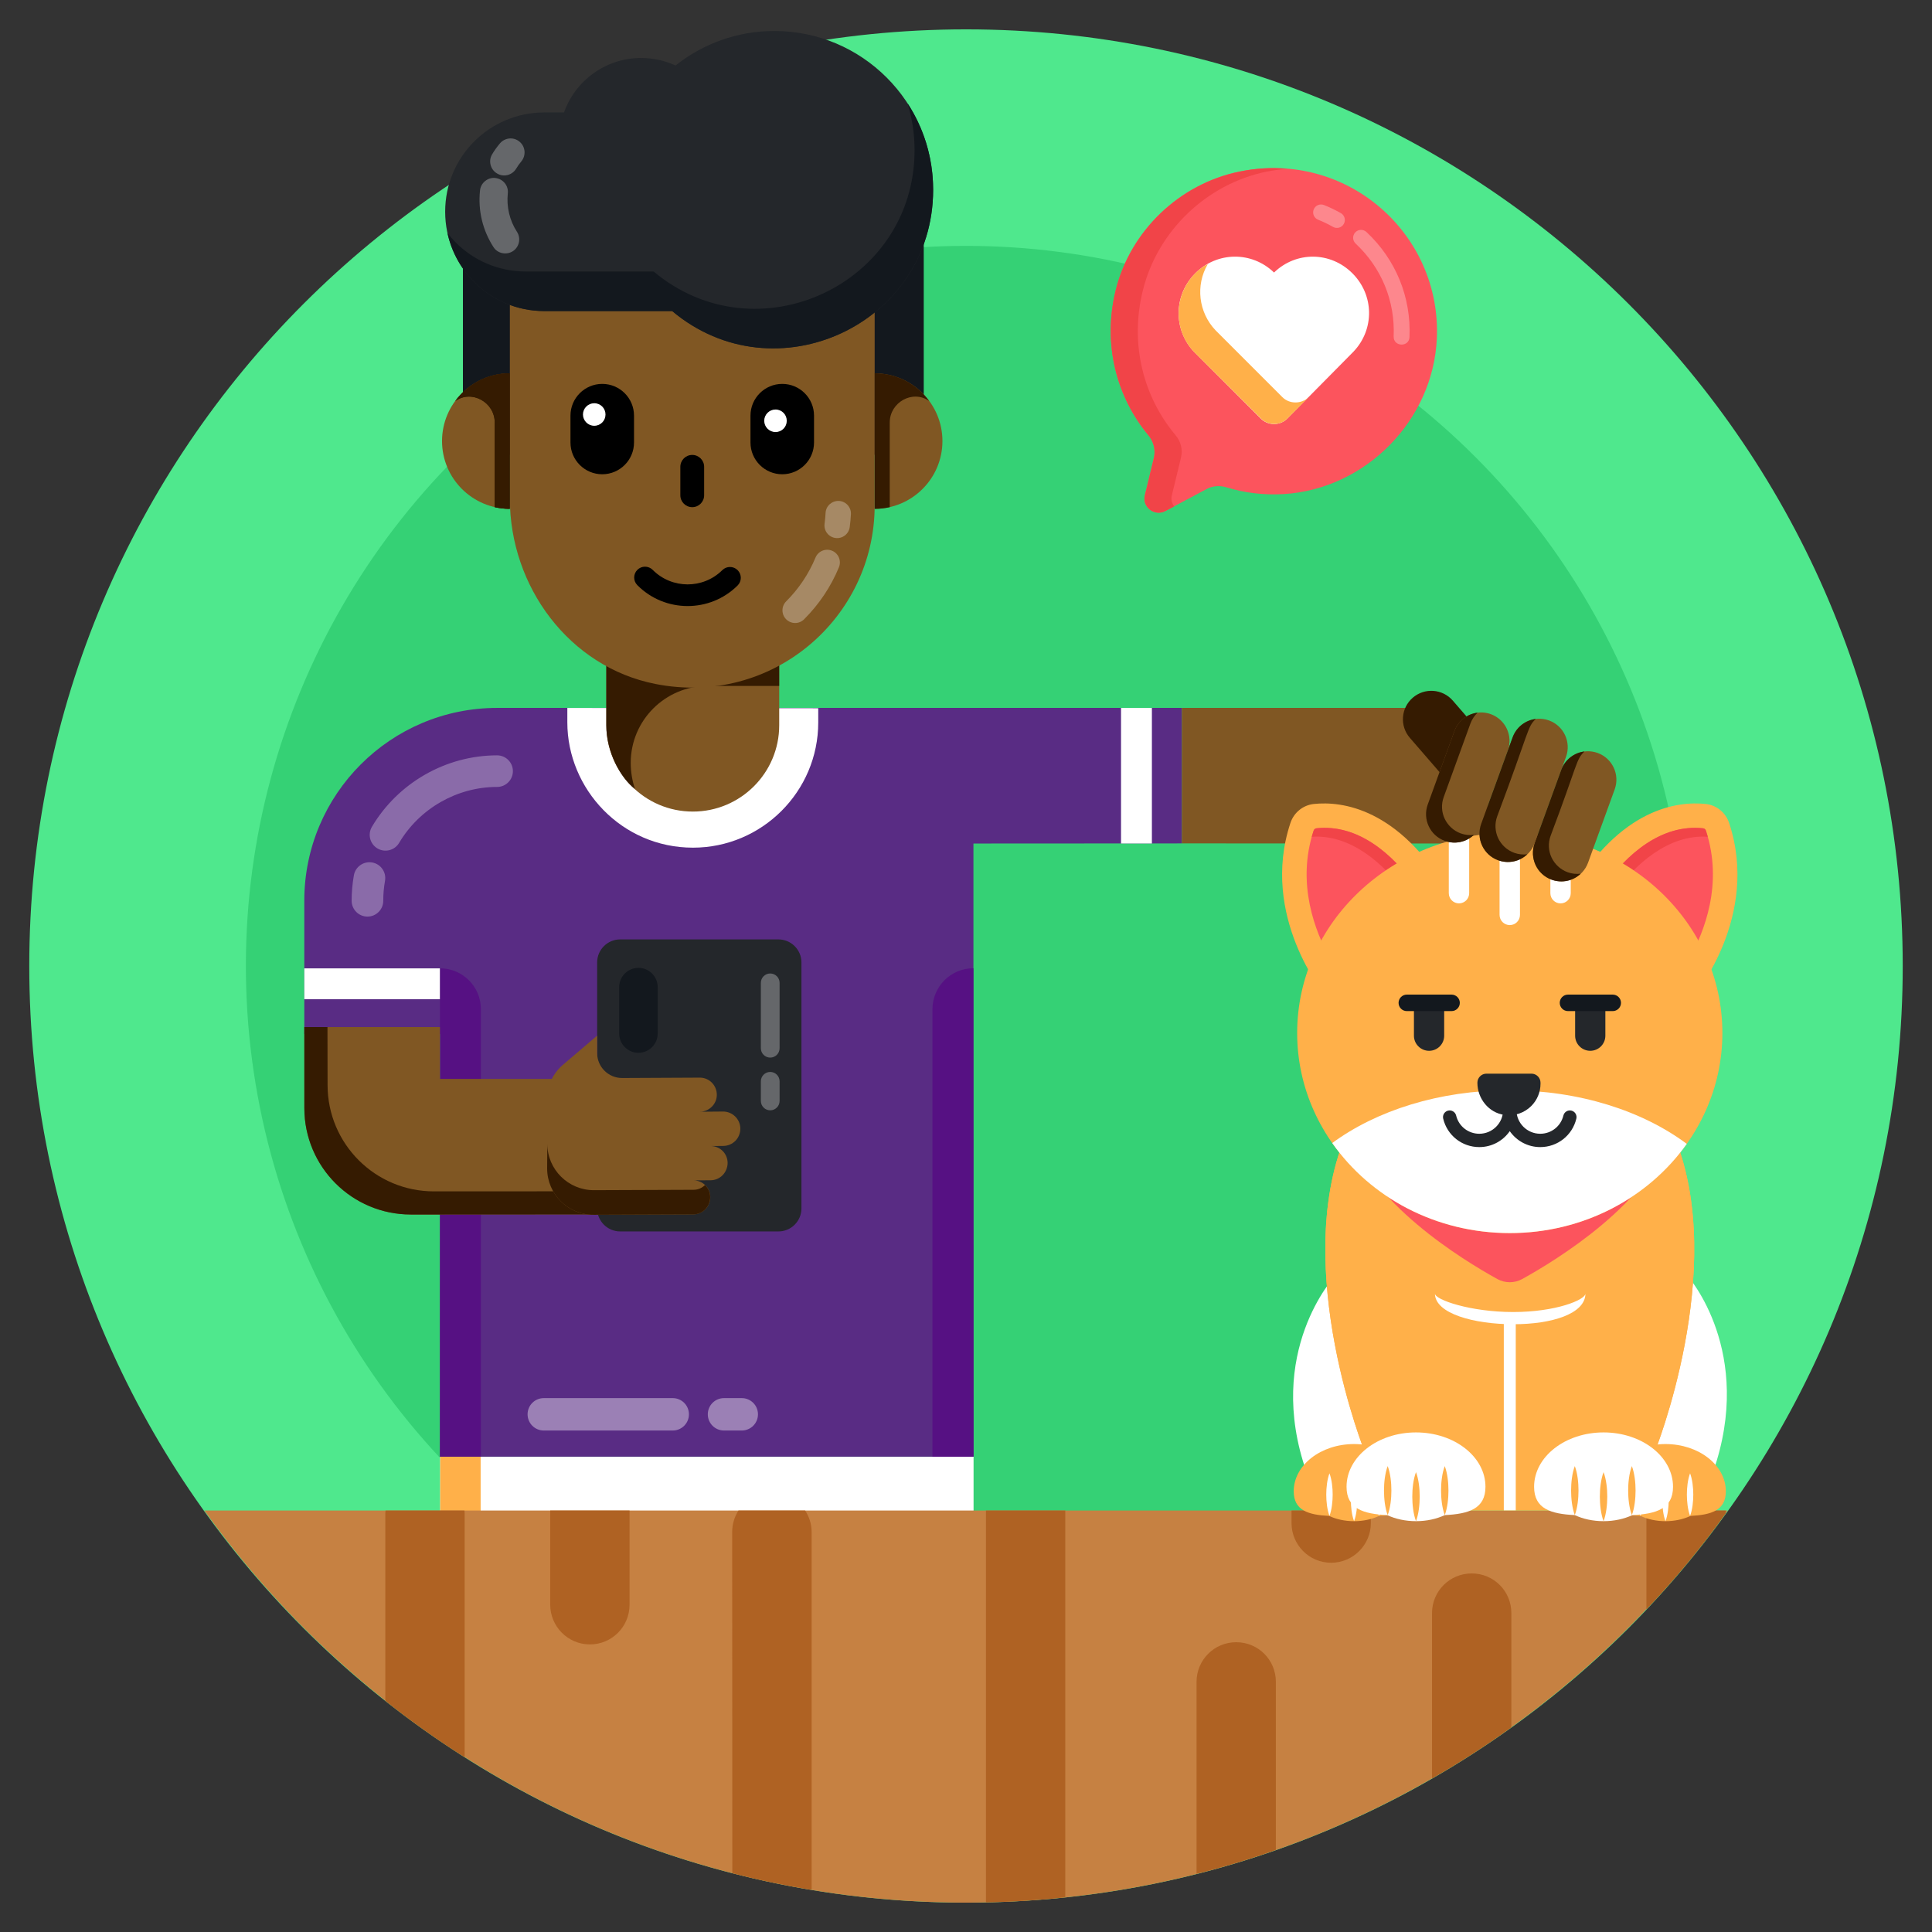 <svg id="SvgjsSvg1093" width="288" height="288" xmlns="http://www.w3.org/2000/svg" version="1.1" xmlns:xlink="http://www.w3.org/1999/xlink" xmlns:svgjs="http://svgjs.com/svgjs"><rect width="100%" height="100%" fill="#333333" stroke="none"/><defs id="SvgjsDefs1094"></defs><g id="SvgjsG1095"><svg xmlns="http://www.w3.org/2000/svg" enable-background="new 0 0 132 132" viewBox="0 0 132 132" width="288" height="288"><path fill="#4fe88d" d="M130,66c0,35.347-28.659,63.994-63.994,63.994C30.659,129.994,2,101.347,2,66C2,30.653,30.659,2.006,66.006,2.006C101.341,2.006,130,30.653,130,66z" class="color4fe88d svgShape"></path><circle cx="66" cy="66" r="49.2" fill="#35d175" transform="rotate(-67.5 66 66)" class="color35d175 svgShape"></circle><path fill="#592c84" d="M66.508,99.526H30.08l-0.01-28.88h-9.28v-9.1c0-7.28,5.9-13.18,13.18-13.18h32.538V99.526z" class="color592c84 svgShape"></path><path fill="#561183" d="M63.707 99.528V68.964c0-1.548 1.244-2.81 2.801-2.81v4.491l.01 28.884H63.707zM32.859 99.531V68.957c0-1.54-1.245-2.799-2.799-2.799l-.007 33.374c.007 0 .014 0 .022 0H32.859z" class="color561183 svgShape"></path><rect width="9.263" height="2.109" x="20.791" y="66.162" fill="#ffffff" class="colorfff svgShape"></rect><path fill="#ffffff" d="M38.762,48.368v0.986c0,4.546,3.706,8.561,8.582,8.561c4.71,0,8.561-3.831,8.561-8.561v-0.966L38.762,48.368z" class="colorfff svgShape"></path><rect width="31.485" height="16.566" x="31.628" y="14.503" fill="#13181e" class="color13181e svgShape"></rect><path fill="#805723" d="M53.238,44.306v5.246c0,3.261-2.649,5.897-5.898,5.897c-3.316,0-5.91-2.709-5.91-5.897v-5.246H53.238z" class="colorffc27c svgShape"></path><path fill="#351b01" d="M41.423,44.3v5.256c0,1.844,1.004,3.633,1.951,4.342c-0.176-0.563-0.281-1.16-0.281-1.776v-0c0-2.903,2.353-5.256,5.256-5.256h4.887v-2.567H41.423z" class="colorf7b26d svgShape"></path><path fill="#805723" d="M34.835,18.803v15.269c-0,6.003,4.054,11.496,9.944,12.658c7.98,1.575,14.981-4.51,14.981-12.203V18.803H34.835z" class="colorffc27c svgShape"></path><path fill="#ffffff" d="M54.94 42.311c1.026-1.027 1.827-2.221 2.377-3.551.184-.443-.026-.95-.468-1.133-.441-.184-.951.027-1.132.469-.465 1.119-1.138 2.125-2.003 2.99-.339.339-.339.888 0 1.226C54.052 42.649 54.6 42.651 54.94 42.311zM58.056 36.011c.038-.289.067-.581.082-.874.026-.478-.341-.887-.82-.913-.484-.015-.886.341-.912.819-.014.249-.037.497-.069.742-.063.475.272.91.746.973C57.556 36.82 57.994 36.488 58.056 36.011z" opacity=".3" class="colorfff svgShape"></path><path d="M43.318 28.4v1.832c0 1.199-.972 2.171-2.171 2.171h-0c-1.199 0-2.171-.972-2.171-2.171v-1.832c0-1.199.972-2.171 2.171-2.171h0C42.346 26.229 43.318 27.201 43.318 28.4zM55.617 28.4v1.832c0 1.199-.972 2.171-2.171 2.171h-0c-1.199 0-2.171-.972-2.171-2.171v-1.832c0-1.199.972-2.171 2.171-2.171h0C54.645 26.229 55.617 27.201 55.617 28.4zM47.296 34.651c.449 0 .813-.364.813-.813V31.895c0-.449-.364-.813-.813-.813s-.813.364-.813.813v1.943C46.483 34.287 46.847 34.651 47.296 34.651z" fill="#000000" class="color000 svgShape"></path><path fill="#ffffff" d="M52.214 28.749c0 .423.347.77.77.77.434 0 .77-.347.77-.77 0-.423-.336-.77-.77-.77C52.561 27.979 52.214 28.326 52.214 28.749zM39.83 28.32c0 .423.347.77.77.77.434 0 .77-.347.77-.77 0-.423-.336-.77-.77-.77C40.177 27.55 39.83 27.897 39.83 28.32z" class="colorfff svgShape"></path><path fill="#805723" d="M34.829,25.508c0.001,0,0.002,0,0.004,0v9.255c-0.001,0-0.002,0-0.004,0c-2.552,0-4.628-2.076-4.628-4.628S32.277,25.508,34.829,25.508z" class="colorffc27c svgShape"></path><path fill="#351b01" d="M31.107,27.4c1.121-0.797,2.694,0.084,2.694,1.467v5.785c0.325,0.073,0.671,0.115,1.027,0.115v-9.265C33.297,25.503,31.945,26.247,31.107,27.4z" class="colorf7b26d svgShape"></path><path fill="#805723" d="M59.762,25.508c-0.001,0-0.002,0-0.004,0v9.255c0.001,0,0.002,0,0.004,0c2.552,0,4.628-2.076,4.628-4.628S62.314,25.508,59.762,25.508z" class="colorffc27c svgShape"></path><path fill="#24272b" d="M30.415,14.463c0,1.876,0.755,3.574,1.981,4.8c1.226,1.237,2.924,1.991,4.8,1.991h8.73c7.039,5.905,17.828,0.893,17.828-8.29c0-5.995-4.863-10.847-10.847-10.847c-2.547,0-4.894,0.88-6.75,2.358c-0.713-0.325-1.509-0.514-2.348-0.514c-2.432,0-4.507,1.551-5.272,3.721h-1.341C33.444,7.682,30.415,10.711,30.415,14.463z" class="color24272b svgShape"></path><path fill="#13181e" d="M30.572,15.92c0.283,1.289,0.922,2.442,1.824,3.343c1.226,1.237,2.924,1.991,4.8,1.991h8.73c7.039,5.905,17.828,0.893,17.828-8.29c0-2.18-0.639-4.213-1.75-5.911c0.314,1.017,0.482,2.086,0.482,3.207c0,9.192-10.794,14.191-17.828,8.29h-8.73c-1.876,0-3.574-0.755-4.8-1.991C30.929,16.36,30.74,16.14,30.572,15.92z" class="color13181e svgShape"></path><path fill="#ffffff" d="M33.716 16.882c.282.446.886.559 1.324.281.439-.288.569-.878.281-1.324-.51-.786-.722-1.72-.626-2.627.059-.515-.314-.99-.856-1.051-.499-.061-.999.33-1.043.856C32.645 14.414 32.996 15.765 33.716 16.882zM35.263 11.528c.108-.18.223-.345.353-.497.338-.403.288-1.008-.115-1.346-.403-.345-1.008-.288-1.346.115-.194.23-.374.475-.525.734-.278.439-.133 1.04.317 1.31C34.414 12.135 34.996 11.962 35.263 11.528z" opacity=".3" class="colorfff svgShape"></path><path fill="#351b01" d="M31.107 27.4c1.121-.797 2.694.084 2.694 1.467v5.785c.325.073.671.115 1.027.115v-9.265C33.297 25.503 31.945 26.247 31.107 27.4zM63.484 27.4c-1.121-.797-2.694.084-2.694 1.467v5.785c-.325.073-.671.115-1.027.115v-9.265C61.294 25.503 62.646 26.247 63.484 27.4z" class="colorf7b26d svgShape"></path><path d="M50.395,40.003c0.29-0.288,0.292-0.757,0.004-1.047c-0.289-0.291-0.758-0.291-1.047-0.004c-1.317,1.307-3.45,1.299-4.757-0.016c-0.288-0.29-0.757-0.292-1.047-0.004c-0.29,0.288-0.292,0.757-0.004,1.047C45.425,41.874,48.499,41.885,50.395,40.003z" fill="#000000" class="color000 svgShape"></path><path fill="#805723" d="M20.793,70.171l0.003,5.541c0.002,4.014,3.257,7.267,7.271,7.267h1.99l12.326-0.007v-9.257h-12.326v-3.545H20.793z" class="colorffc27c svgShape"></path><path fill="#351b01" d="M20.793,70.171v5.542c0.007,4.015,3.258,7.266,7.273,7.266h1.991l12.326-0.007v-1.581l-10.745,0.007h-1.991c-4.015,0-7.266-3.251-7.266-7.266l-0.007-3.96H20.793z" class="colorf7b26d svgShape"></path><path fill="#ffffff" d="M25.106 62.624c.596 0 1.079-.483 1.079-1.079 0-.457.04-.917.12-1.367.103-.587-.288-1.147-.876-1.251-.584-.102-1.147.288-1.251.875-.101.574-.153 1.16-.153 1.743C24.027 62.14 24.51 62.624 25.106 62.624zM27.268 57.59c1.399-2.359 3.965-3.824 6.696-3.824.596 0 1.079-.483 1.079-1.079 0-.596-.484-1.079-1.079-1.079-3.489 0-6.766 1.87-8.553 4.881-.304.513-.135 1.175.377 1.479C26.299 58.27 26.962 58.104 27.268 57.59z" opacity=".3" class="colorfff svgShape"></path><path fill="#ffffff" d="M37.153 95.523l8.81-0c.612-0 1.107.496 1.107 1.107-0.0.611-.495 1.107-1.107 1.107l-8.81 0c-.612 0-1.107-.496-1.107-1.107C36.046 96.019 36.541 95.523 37.153 95.523zM49.466 95.523l1.214-0c.612-0 1.107.496 1.107 1.107-0.0.611-.495 1.107-1.107 1.107l-1.214 0c-.612 0-1.107-.496-1.107-1.107C48.359 96.019 48.854 95.523 49.466 95.523z" opacity=".4" class="colorfff svgShape"></path><rect width="36.443" height="3.957" x="30.074" y="99.528" fill="#ffffff" class="colorfff svgShape"></rect><rect width="2.764" height="3.959" x="30.075" y="99.527" fill="#ffb049" class="colore5f5f9 svgShape"></rect><path fill="#24272b" d="M54.757,65.753v16.813c0,0.863-0.706,1.569-1.569,1.569H42.368c-0.863,0-1.569-0.706-1.569-1.569V65.753c0-0.863,0.706-1.569,1.569-1.569h10.82C54.051,64.184,54.757,64.89,54.757,65.753z" class="color24272b svgShape"></path><path fill="#13181e" d="M44.935,67.442v3.173c0,0.726-0.589,1.315-1.315,1.315l0,0c-0.726,0-1.315-0.589-1.315-1.315v-3.173c0-0.726,0.589-1.315,1.315-1.315l0,0C44.347,66.127,44.935,66.716,44.935,67.442z" class="color13181e svgShape"></path><path fill="#805723" d="M40.799,71.947c0,0.946,0.769,1.711,1.715,1.706l5.33-0.026c0.621,0.014,1.131,0.524,1.131,1.172c0.007,0.621-0.517,1.152-1.151,1.158l1.579-0.014c0.648,0,1.172,0.524,1.179,1.158c0.007,0.662-0.517,1.186-1.165,1.193l-0.862,0.007c0.641,0,1.152,0.51,1.158,1.145c0,0.655-0.51,1.186-1.158,1.193l-1.179,0.007c0.634,0,1.152,0.51,1.152,1.138c0.007,0.648-0.51,1.179-1.152,1.186l-6.799,0.028c-1.751,0.014-3.186-1.4-3.193-3.158l-0.028-4.661c-0.007-0.979,0.434-1.896,1.193-2.503l2.25-1.918V71.947z" class="colorffc27c svgShape"></path><path fill="#351b01" d="M37.394,78.156c0.006,1.753,1.438,3.167,3.191,3.161l6.802-0.027c0.303,0.002,0.579-0.125,0.782-0.325c0.219,0.213,0.355,0.498,0.352,0.819c0.005,0.652-0.504,1.181-1.146,1.186l-6.802,0.027c-1.753,0.016-3.185-1.398-3.191-3.161L37.394,78.156z" class="colorf7b26d svgShape"></path><path fill="#ffffff" d="M52.624 75.86c-.353 0-.64-.287-.64-.64v-1.342c0-.353.287-.64.64-.64.353 0 .64.287.64.64v1.342C53.264 75.573 52.977 75.86 52.624 75.86zM52.624 72.258c-.353 0-.64-.287-.64-.64v-4.467c0-.353.287-.64.64-.64.353 0 .64.287.64.64v4.467C53.264 71.972 52.977 72.258 52.624 72.258z" opacity=".3" class="colorfff svgShape"></path><path fill="#c68142" d="M13.961,103.203c11.601,16.217,30.572,26.792,52.036,26.792c21.468,0,40.44-10.575,52.042-26.792H13.961z" class="colorc68142 svgShape"></path><path fill="#af6223" d="M26.344 103.203c-.004.057-.017.112-.017.17v12.839c1.74 1.38 3.54 2.66 5.419 3.85v-16.688c0-.058-.013-.113-.017-.17H26.344zM103.26 110.212v7.809c-1.74 1.26-3.55 2.42-5.42 3.49v-11.299c0-1.5 1.21-2.71 2.71-2.71C102.056 107.502 103.26 108.706 103.26 110.212zM87.171 114.911v11.479c-1.77.63-3.58 1.18-5.419 1.63v-13.109c0-1.5 1.21-2.71 2.71-2.71C85.968 112.202 87.171 113.405 87.171 114.911zM37.593 103.203v6.438c0 1.469 1.193 2.71 2.71 2.71 1.5 0 2.71-1.21 2.71-2.71v-6.438H37.593zM112.489 103.203v6.759c1.95-2.06 3.77-4.25 5.419-6.559v-.2H112.489zM50.456 103.203c-.27.422-.431.92-.431 1.46l.01 23.318c1.77.46 3.58.84 5.419 1.14v-24.458c0-.539-.17-1.038-.444-1.46H50.456zM88.241 103.203v.859c0 1.464 1.181 2.71 2.71 2.71 1.49 0 2.71-1.22 2.71-2.71v-.859H88.241zM67.363 103.203v26.767c1.83-.03 3.64-.15 5.419-.34v-26.427H67.363z" class="coloraf6223 svgShape"></path><polygon fill="#592c84" points="80.75 57.624 64.389 57.633 64.389 48.366 80.75 48.366" class="color592c84 svgShape"></polygon><polygon fill="#805723" points="80.75 57.623 103.24 57.632 97.455 48.365 80.75 48.366" class="colorffc27c svgShape"></polygon><rect width="2.109" height="9.263" x="76.592" y="48.367" fill="#ffffff" class="colorfff svgShape"></rect><g><path fill="#ffffff" d="M91.19,87.202c0,0-4.801,5.174-1.924,13.379l5.654-1.013l-1.622-10.265L91.19,87.202z" class="colord3e6ed svgShape"></path><path fill="#ffb049" d="M96.637,101.889c0,1.305-0.99,1.612-2.416,1.683c-0.483,0.227-1.072,0.36-1.707,0.36c-0.635,0-1.224-0.133-1.707-0.36c-1.425-0.07-2.416-0.377-2.416-1.683c0-1.783,1.847-3.227,4.123-3.227C94.791,98.662,96.637,100.107,96.637,101.889z" class="colore5f5f9 svgShape"></path><path fill="#ffffff" d="M91.052 102.116c0 .46-.057 1.024-.219 1.456-.163-.437-.218-.988-.219-1.456 0-.461.057-1.024.219-1.455C90.995 101.092 91.054 101.658 91.052 102.116zM94.44 102.116c0 .462-.057 1.026-.219 1.456-.162-.43-.219-.994-.219-1.456 0-.465.056-1.021.219-1.455C94.384 101.094 94.44 101.65 94.44 102.116zM92.733 102.476c0 .243-.015.485-.047.728-.034.242-.081.485-.172.728-.091-.242-.138-.485-.172-.728-.032-.243-.047-.485-.047-.728 0-.465.056-1.021.219-1.455C92.677 101.454 92.733 102.01 92.733 102.476zM115.323 87.202c0 0 4.592 5.174 1.715 13.379l-5.654-1.013 1.622-10.265L115.323 87.202z" class="colord3e6ed svgShape"></path><path fill="#ffb049" d="M109.668,101.889c0,1.305,0.99,1.612,2.416,1.683c1.002,0.472,2.376,0.488,3.414,0c1.425-0.07,2.416-0.377,2.416-1.683c0-1.783-1.847-3.227-4.123-3.227C111.513,98.662,109.668,100.107,109.668,101.889z" class="colore5f5f9 svgShape"></path><path fill="#ffffff" d="M115.252 102.116c0 .46.057 1.024.219 1.456.163-.437.218-.988.219-1.456 0-.461-.057-1.024-.219-1.455C115.309 101.092 115.251 101.658 115.252 102.116zM111.864 102.116c0 .462.057 1.026.219 1.456.162-.43.219-.994.219-1.456 0-.465-.056-1.021-.219-1.455C111.92 101.094 111.864 101.65 111.864 102.116zM113.572 102.476c0 .462.057 1.026.219 1.456.162-.43.219-.994.219-1.456 0-.465-.056-1.021-.219-1.455C113.628 101.454 113.572 102.01 113.572 102.476z" class="colord3e6ed svgShape"></path><path fill="#ffb049" d="M113.036,99.257l-2.957,3.934H96.225l-2.957-3.934c0,0-5.056-12.548-1.379-21.55c3.675-9.004,11.264-1.227,11.264-1.227s7.588-7.777,11.262,1.227C118.092,86.709,113.036,99.257,113.036,99.257z" class="colore5f5f9 svgShape"></path><path fill="#ffb049" d="M113.037,99.257l-2.957,3.934H96.226L93.269,99.257c0,0-5.056-12.548-1.379-21.55c0.061-0.148,0.123-0.292,0.186-0.432c3.737-8.318,11.079-0.795,11.079-0.795s7.337-7.521,11.075,0.793c0.065,0.14,0.127,0.284,0.188,0.434C118.093,86.71,113.037,99.257,113.037,99.257z" class="colore5f5f9 svgShape"></path><path fill="#fc545d" d="M114.229,77.273c-1.415,4.874-7.884,8.821-10.227,10.114c-0.53,0.292-1.17,0.292-1.7,0c-2.342-1.292-8.81-5.238-10.227-10.112c3.737-8.318,11.079-0.795,11.079-0.795S110.491,68.959,114.229,77.273z" class="colorfc545d svgShape"></path><path fill="#ffffff" d="M104.814,101.581c0,1.502,1.139,1.856,2.781,1.936c0.556,0.262,1.233,0.414,1.965,0.414c0.73,0,1.408-0.153,1.965-0.414c1.64-0.081,2.781-0.434,2.781-1.936c0-2.052-2.125-3.714-4.745-3.714C106.938,97.867,104.814,99.53,104.814,101.581z" class="colorfff svgShape"></path><path fill="#ffb049" d="M111.241 101.842c0 .529.065 1.179.253 1.676.188-.503.251-1.137.253-1.676 0-.53-.066-1.179-.253-1.675C111.306 100.664 111.239 101.315 111.241 101.842zM107.342 101.842c0 .531.066 1.181.253 1.676.186-.495.253-1.144.253-1.676 0-.536-.064-1.175-.253-1.675C107.406 100.666 107.342 101.306 107.342 101.842zM109.307 102.256c0 .531.066 1.181.253 1.676.186-.495.253-1.144.253-1.676 0-.536-.064-1.175-.253-1.675C109.371 101.08 109.307 101.72 109.307 102.256z" class="colore5f5f9 svgShape"></path><rect width=".817" height="13.126" x="102.744" y="90.064" fill="#ffffff" class="colord3e6ed svgShape"></rect><path fill="#ffffff" d="M108.321,88.379c0,0.689-0.568,1.212-1.469,1.565c-0.901,0.353-2.133,0.532-3.462,0.532c-2.659,0-5.351-0.72-5.351-2.097c0,0.215,0.607,0.53,1.58,0.791c0.972,0.263,2.31,0.472,3.771,0.472C106.309,89.641,108.321,88.807,108.321,88.379z" class="colord3e6ed svgShape"></path><path fill="#ffffff" d="M101.491,101.581c0,1.502-1.139,1.856-2.781,1.936c-0.556,0.262-1.233,0.414-1.965,0.414c-0.73,0-1.408-0.153-1.965-0.414C93.14,103.437,92,103.083,92,101.581c0-2.052,2.125-3.714,4.745-3.714C99.367,97.867,101.491,99.53,101.491,101.581z" class="colorfff svgShape"></path><path fill="#ffb049" d="M95.064 101.842c0 .529-.065 1.179-.253 1.676-.188-.503-.251-1.137-.253-1.676 0-.53.066-1.179.253-1.675C94.998 100.664 95.066 101.315 95.064 101.842zM98.963 101.842c0 .531-.066 1.181-.253 1.676-.186-.495-.253-1.144-.253-1.676 0-.536.064-1.175.253-1.675C98.898 100.666 98.963 101.306 98.963 101.842zM96.998 102.256c0 .531-.066 1.181-.253 1.676-.186-.495-.253-1.144-.253-1.676 0-.536.064-1.175.253-1.675C96.934 101.08 96.998 101.72 96.998 102.256z" class="colore5f5f9 svgShape"></path><g fill="none"><path fill="#ffb049" d="M89.766,54.93c1.912-0.2,5.786,0.265,9.22,6.062l-8.478,6.963c0,0-4.456-5.352-2.343-11.726C88.4,55.519,89.023,55.008,89.766,54.93z" class="colore5f5f9 svgShape"></path><path fill="#fc545d" d="M90.879,65.49c-1.006-1.796-2.33-5.113-1.129-8.735c0.03-0.09,0.105-0.154,0.19-0.163c2.829-0.295,5.198,1.713,6.839,4.054L90.879,65.49z" class="colorfc545d svgShape"></path><path fill="#ffb049" d="M116.538,54.93c-1.912-0.2-5.786,0.265-9.22,6.062l8.478,6.963c0,0,4.456-5.352,2.343-11.726C117.904,55.519,117.281,55.008,116.538,54.93z" class="colore5f5f9 svgShape"></path><path fill="#fc545d" d="M115.425,65.49c1.006-1.796,2.33-5.113,1.129-8.735c-0.03-0.09-0.105-0.154-0.19-0.163c-2.829-0.295-5.198,1.713-6.839,4.054L115.425,65.49z" class="colorfc545d svgShape"></path><path fill="#f14448" d="M116.682 57.172c-2.649-.189-4.973 1.841-6.508 4.005l-.649-.532c1.629-2.322 4.018-4.364 6.84-4.053.085.007.16.072.189.163C116.601 56.894 116.643 57.033 116.682 57.172zM89.621 57.172c2.649-.189 4.973 1.841 6.508 4.005l.649-.532c-1.629-2.322-4.018-4.364-6.84-4.053-.085.007-.16.072-.189.163C89.703 56.894 89.66 57.033 89.621 57.172z" class="colorf14448 svgShape"></path><ellipse cx="103.152" cy="70.575" fill="#ffb049" rx="14.526" ry="13.673" class="colore5f5f9 svgShape"></ellipse><path fill="#ffffff" d="M115.245,78.152c-2.605,3.675-7.048,6.096-12.092,6.096c-5.07,0-9.533-2.445-12.131-6.152c3.016-2.219,7.309-3.604,12.075-3.604C107.9,74.492,112.225,75.9,115.245,78.152z" class="colorfff svgShape"></path><path fill="#24272b" d="M98.671,67.955v2.806c0,0.571-0.462,1.033-1.033,1.033c-0.565,0-1.034-0.458-1.034-1.033v-2.806H98.671z" class="color24272b svgShape"></path><path fill="#13181e" d="M99.739,68.519c0,0.316-0.26,0.562-0.562,0.562h-3.061c-0.31,0-0.562-0.252-0.562-0.562c0-0.314,0.256-0.564,0.562-0.564h3.061C99.486,67.955,99.739,68.208,99.739,68.519z" class="color13181e svgShape"></path><path fill="#24272b" d="M109.683,67.955v2.806c0,0.571-0.462,1.033-1.033,1.033c-0.565,0-1.033-0.458-1.033-1.033v-2.806H109.683z" class="color24272b svgShape"></path><path fill="#13181e" d="M110.751,68.519c0,0.316-0.26,0.562-0.562,0.562h-3.061c-0.31,0-0.562-0.252-0.562-0.562c0-0.314,0.256-0.564,0.562-0.564h3.061C110.499,67.955,110.751,68.208,110.751,68.519z" class="color13181e svgShape"></path><g fill="none"><path fill="#ffffff" d="M103.849 56.918v5.591c0 .384-.312.696-.696.696-.386 0-.698-.312-.698-.696v-5.591c.232-.011.464-.017.698-.017C103.387 56.902 103.619 56.907 103.849 56.918zM100.378 57.152v3.873c0 .384-.312.696-.696.696-.389 0-.696-.318-.696-.696v-3.553C99.441 57.345 99.905 57.237 100.378 57.152zM107.318 57.473v3.553c0 .384-.312.696-.696.696-.384 0-.696-.313-.696-.696v-3.873C106.399 57.237 106.863 57.345 107.318 57.473z" class="colord3e6ed svgShape"></path></g><g fill="none"><path fill="#24272b" d="M105.234,78.373c-0.861,0-1.623-0.431-2.082-1.089c-0.459,0.658-1.221,1.089-2.082,1.089c-1.178,0-2.192-0.799-2.467-1.943c-0.059-0.244,0.092-0.49,0.336-0.549c0.244-0.059,0.49,0.092,0.549,0.336c0.176,0.733,0.827,1.245,1.582,1.245c0.897,0,1.627-0.73,1.627-1.627c0-0.251,0.204-0.455,0.455-0.455c0.251,0,0.455,0.204,0.455,0.455c0,0.897,0.73,1.627,1.627,1.627c0.755,0,1.406-0.512,1.582-1.245c0.059-0.244,0.304-0.395,0.549-0.336c0.244,0.059,0.395,0.304,0.336,0.549C107.426,77.575,106.412,78.373,105.234,78.373z" class="color24272b svgShape"></path></g><g fill="none"><path fill="#24272b" d="M104.632,73.355c0.343,0,0.62,0.278,0.62,0.62v0.066c0,0.596-0.241,1.135-0.631,1.525c-0.457,0.457-1.12,0.709-1.837,0.609c-1.073-0.15-1.844-1.117-1.844-2.2v-0c0-0.343,0.278-0.62,0.62-0.62H104.632z" class="color24272b svgShape"></path></g></g></g><g><path fill="#351b01" d="M100.685,49.513l-1.424-1.644c-0.702-0.811-1.928-0.899-2.739-0.197l-0,0c-0.811,0.702-0.899,1.928-0.197,2.739l3.488,4.028c0.143,0.165,0.311,0.292,0.49,0.397L100.685,49.513z" class="colorf7b26d svgShape"></path><path fill="#805723" d="M103.019,51.281l-1.819,5.008c-0.366,1.008-1.48,1.528-2.488,1.162l-0-0c-1.008-0.366-1.529-1.48-1.162-2.488l1.819-5.008c0.366-1.008,1.48-1.528,2.488-1.162l0,0C102.864,49.159,103.385,50.273,103.019,51.281z" class="colorffc27c svgShape"></path><path fill="#805723" d="M106.995,51.711l-2.144,5.904c-0.366,1.008-1.48,1.528-2.488,1.162l-0-0c-1.008-0.366-1.529-1.48-1.162-2.488l2.144-5.904c0.366-1.008,1.48-1.528,2.488-1.162l0,0C106.84,49.589,107.361,50.703,106.995,51.711z" class="colorffc27c svgShape"></path><path fill="#351b01" d="M104.349,58.368c-0.516,0.487-1.277,0.667-1.989,0.408c-0.502-0.182-0.885-0.55-1.096-1.002c-0.211-0.452-0.247-0.982-0.065-1.484l2.146-5.908c0.259-0.712,0.885-1.179,1.589-1.263c-0.593,0.554-0.406,0.709-2.642,6.661c-0.184,0.506-0.142,1.033,0.065,1.484c0.213,0.447,0.59,0.818,1.097,1.002C103.749,58.373,104.057,58.404,104.349,58.368z" class="colorf7b26d svgShape"></path><path fill="#805723" d="M110.32,53.933l-1.819,5.008c-0.366,1.008-1.48,1.528-2.488,1.162l-0-0c-1.008-0.366-1.529-1.48-1.162-2.488l1.819-5.008c0.366-1.008,1.48-1.528,2.488-1.162l0,0C110.165,51.811,110.686,52.925,110.32,53.933z" class="colorffc27c svgShape"></path><path fill="#351b01" d="M108 59.694c-.517.487-1.277.667-1.989.408-.506-.184-.885-.55-1.096-1.002-.207-.45-.247-.982-.065-1.484l1.82-5.012c.259-.712.889-1.178 1.589-1.263-.591.553-.442.803-2.317 5.765-.184.506-.147 1.032.065 1.484.213.447.595.819 1.096 1.002C107.4 59.699 107.708 59.73 108 59.694zM100.704 57.039c-.516.487-1.278.671-1.991.413l-.004-.002c-1.008-.366-1.527-1.477-1.161-2.485l1.82-5.012c.259-.712.889-1.178 1.589-1.263-.215.201-.389.457-.498.757l-1.819 5.008c-.184.506-.147 1.032.065 1.484.213.447.595.819 1.097 1.002C100.098 57.047 100.406 57.078 100.704 57.039z" class="colorf7b26d svgShape"></path></g><g><path fill="#fc545d" d="M98.17,23.106c-0.239,5.609-4.863,10.317-10.468,10.651c-1.361,0.081-2.672-0.083-3.898-0.458c-0.452-0.138-0.935-0.114-1.352,0.108l-2.836,1.51c-0.739,0.393-1.595-0.27-1.399-1.084l0.619-2.567c0.134-0.554-0.032-1.121-0.396-1.56c-2.142-2.58-3.132-6.164-2.206-9.889c1.006-4.048,4.358-7.259,8.445-8.094C92.016,10.226,98.474,15.961,98.17,23.106z" class="colorfc545d svgShape"></path><path fill="#f14448" d="M87.945,11.534c-0.466,0.039-0.931,0.097-1.416,0.194c-4.074,0.834-7.431,4.036-8.44,8.091c-0.931,3.725,0.058,7.315,2.212,9.895c0.369,0.427,0.524,0.99,0.388,1.552l-0.621,2.561c-0.078,0.291,0,0.563,0.155,0.776l-0.601,0.31c-0.737,0.388-1.61-0.272-1.397-1.087l0.621-2.561c0.116-0.563-0.039-1.125-0.407-1.552c-2.134-2.58-3.124-6.17-2.212-9.895c1.009-4.055,4.365-7.256,8.459-8.091C85.791,11.495,86.878,11.437,87.945,11.534z" class="colorf14448 svgShape"></path><path fill="#ffffff" d="M92.476,24.024L92.476,24.024l-4.52,4.572c-0.503,0.503-1.317,0.503-1.82,0l-4.546-4.546c-1.441-1.518-1.415-3.886,0.077-5.379c1.493-1.493,3.86-1.518,5.379-0.051c1.518-1.467,3.86-1.441,5.353,0.051C93.892,20.163,93.918,22.505,92.476,24.024z" class="colorfff svgShape"></path><path fill="#ffb049" d="M89.42,27.133l-1.455,1.455c-0.504,0.504-1.319,0.504-1.824,0l-4.56-4.54c-1.436-1.513-1.397-3.88,0.078-5.374c0.252-0.252,0.543-0.485,0.854-0.621c-0.834,1.436-0.64,3.279,0.543,4.521l4.559,4.56C88.1,27.618,88.915,27.618,89.42,27.133z" class="colore5f5f9 svgShape"></path><path fill="#ffffff" d="M88.157 26.011c-.162-.162-.162-.426 0-.588l3.027-3.027c.162-.162.426-.162.588 0 .162.162.162.426 0 .588l-3.027 3.027C88.582 26.174 88.319 26.174 88.157 26.011zM95.219 22.98c.102-2.397-.817-4.672-2.598-6.338-.218-.204-.229-.546-.025-.765.204-.218.545-.229.765-.025 2.001 1.874 3.056 4.442 2.94 7.174-.014.344-.269.513-.528.517C95.489 23.548 95.203 23.355 95.219 22.98zM91.075 15.502c-.326-.186-.668-.351-1.016-.489-.278-.11-.413-.425-.303-.702.111-.278.425-.412.703-.303.395.157.782.343 1.153.554.259.148.349.478.201.738C91.666 15.56 91.334 15.649 91.075 15.502z" opacity=".3" class="colorfff svgShape"></path></g></svg></g></svg>